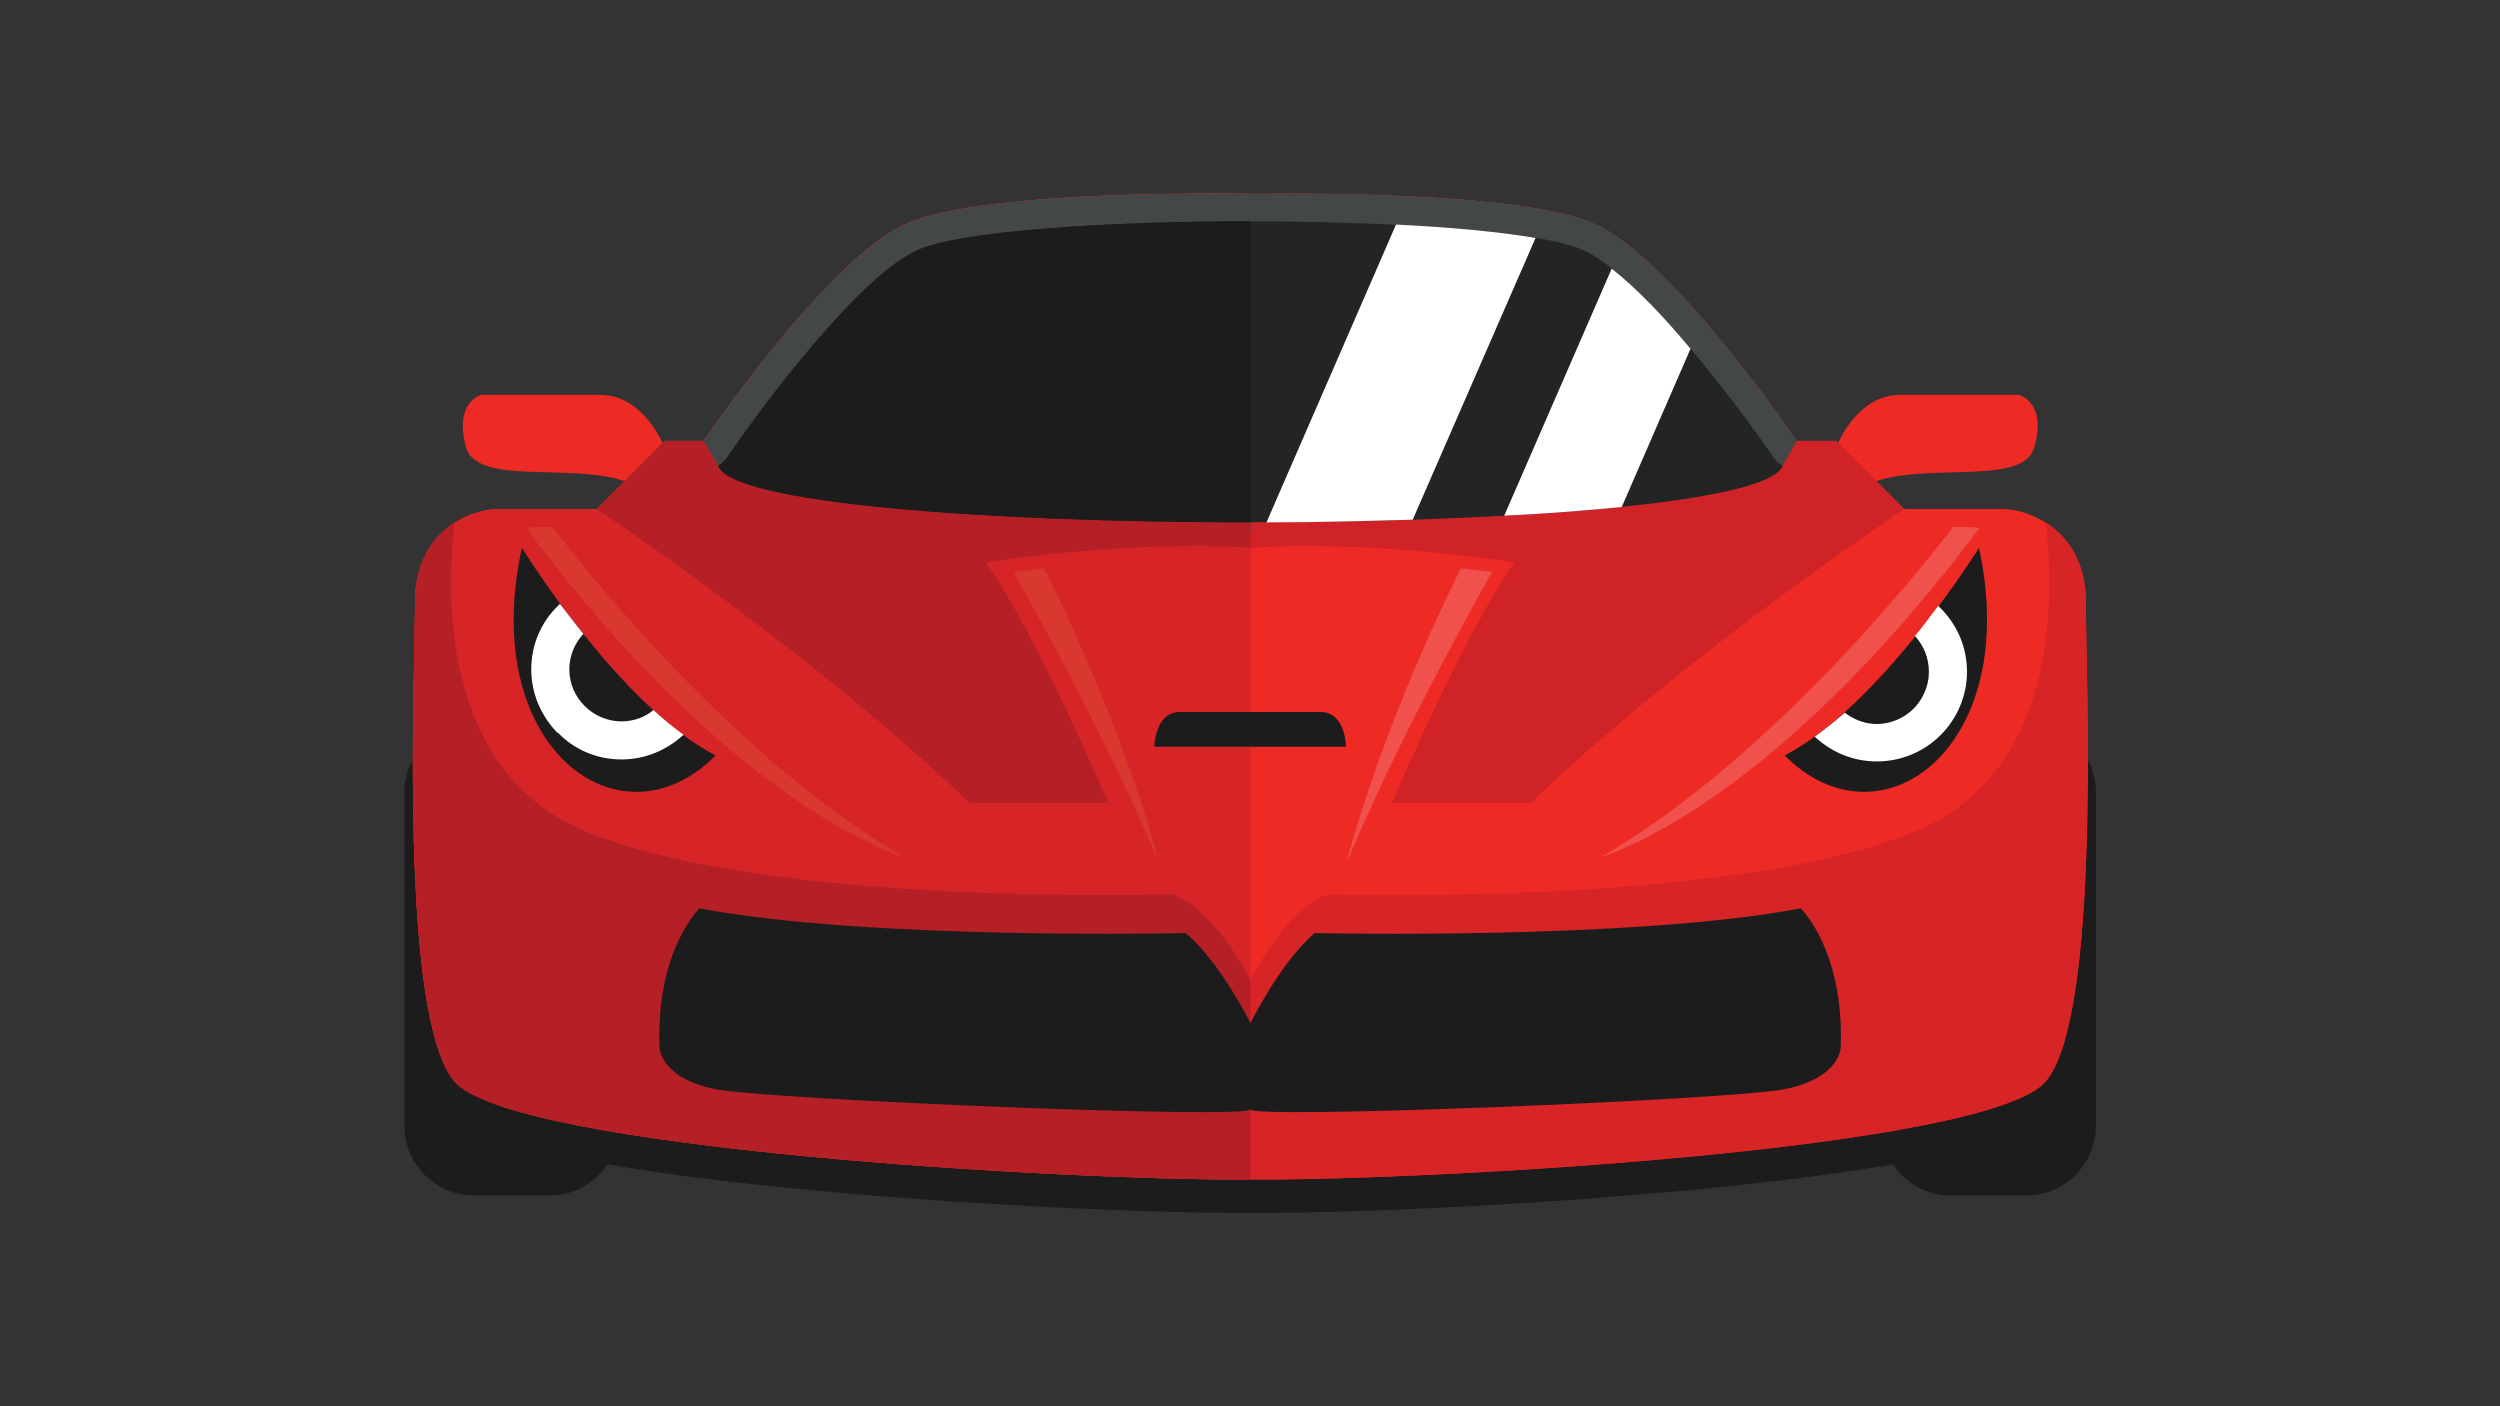 <?xml version="1.0" encoding="UTF-8" standalone="no"?>
<svg
   xmlns:dc="http://purl.org/dc/elements/1.1/"
   xmlns:cc="http://creativecommons.org/ns#"
   xmlns:rdf="http://www.w3.org/1999/02/22-rdf-syntax-ns#"
   xmlns:svg="http://www.w3.org/2000/svg"
   xmlns="http://www.w3.org/2000/svg"
   xmlns:sodipodi="http://sodipodi.sourceforge.net/DTD/sodipodi-0.dtd"
   xmlns:inkscape="http://www.inkscape.org/namespaces/inkscape"
   inkscape:version="1.0beta1 (32d4812, 2019-09-19)"
   id="svg13135"
   version="1.1"
   viewBox="0 0 508 285.75"
   height="1080"
   width="1920">
  <rect x="0" y="0" width="508" height="285.75" fill="#333333" stroke="none"/>
  <defs
     id="defs13129" />
  <sodipodi:namedview
     inkscape:window-maximized="0"
     inkscape:window-y="134"
     inkscape:window-x="20"
     inkscape:window-height="907"
     inkscape:window-width="1600"
     width="1920px"
     units="px"
     showgrid="false"
     inkscape:document-rotation="0"
     inkscape:current-layer="layer1"
     inkscape:document-units="mm"
     inkscape:cy="560"
     inkscape:cx="704.28571"
     inkscape:zoom="0.35"
     inkscape:pageshadow="2"
     inkscape:pageopacity="0.0"
     borderopacity="1.0"
     bordercolor="#666666"
     pagecolor="#ffffff"
     id="base" />
  <g
     id="layer1"
     inkscape:groupmode="layer"
     inkscape:label="Layer 1">
    <g
       transform="matrix(1.323,0,0,1.323,-118.444,-137.761)"
       id="g17728">
      <path
         inkscape:connector-curvature="0"
         id="path13187"
         d="m 408.558,259.539 c -1.026,7.18 -2.462,12.924 -4.719,15.692 -8.512,10.564 -95.28,15.384 -122.254,15.179 -27.078,0.205 -113.847,-4.614 -122.359,-15.179 -2.258,-2.769 -3.692,-8.513 -4.616,-15.692 z"
         fill="#1C1C1C"
         clip-rule="evenodd"
         fill-rule="evenodd" />
      <path
         inkscape:connector-curvature="0"
         id="path13189"
         d="m 370.404,175.847 c 0,0 2.871,-11.077 10.975,-11.077 8.102,0 18.153,0 18.153,0 0,0 4.41,0.924 2.461,8.001 -1.846,7.076 -21.436,0.82 -28.101,7.487 l -4.103,4.205 -1.231,-0.924 z"
         fill="#EE2A25"
         clip-rule="evenodd"
         fill-rule="evenodd" />
      <path
         inkscape:connector-curvature="0"
         id="path13191"
         d="m 192.763,175.847 c 0,0 -2.973,-11.077 -11.077,-11.077 -8,0 -18.153,0 -18.153,0 0,0 -4.308,0.924 -2.463,8.001 1.95,7.076 21.54,0.82 28.206,7.487 l 4,4.205 1.334,-0.924 z"
         fill="#EE2A25"
         clip-rule="evenodd"
         fill-rule="evenodd" />
      <path
         inkscape:connector-curvature="0"
         id="path13193"
         d="m 400.763,215.129 h -11.59 c -5.95,0 -10.667,4.82 -10.667,10.666 v 51.282 c 0,5.846 4.717,10.667 10.667,10.667 h 11.59 c 5.846,0 10.666,-4.821 10.666,-10.667 v -51.282 c 0,-5.846 -4.82,-10.666 -10.666,-10.666 z"
         fill="#1C1C1C"
         clip-rule="evenodd"
         fill-rule="evenodd" />
      <path
         inkscape:connector-curvature="0"
         id="path13195"
         d="m 173.994,215.129 h -11.692 c -5.846,0 -10.666,4.82 -10.666,10.666 v 51.282 c 0,5.846 4.819,10.667 10.666,10.667 h 11.692 c 5.846,0 10.667,-4.821 10.667,-10.667 v -51.282 c 0,-5.846 -4.821,-10.666 -10.667,-10.666 z"
         fill="#1C1C1C"
         clip-rule="evenodd"
         fill-rule="evenodd" />
      <path
         inkscape:connector-curvature="0"
         id="path13197"
         d="m 281.584,133.897 c 0,0 40.82,-0.819 52.819,4.617 12.102,5.333 31.076,33.332 31.076,33.332 h 6.051 l 10.462,10.463 c 0,0 11.282,0 15.18,0 3.795,0 12.717,3.178 12.717,14.255 0,11.18 2.36,63.077 -6.051,73.54 -8.512,10.563 -95.28,15.384 -122.254,15.179 -27.078,0.205 -113.847,-4.616 -122.359,-15.179 -8.411,-10.463 -5.95,-62.36 -5.95,-73.54 0,-11.077 8.821,-14.255 12.719,-14.255 3.795,0 15.18,0 15.18,0 l 10.46,-10.463 h 5.95 c 0,0 19.077,-27.999 31.077,-33.332 12.102,-5.436 52.923,-4.617 52.923,-4.617 z"
         fill="#EE2A25"
         clip-rule="evenodd"
         fill-rule="evenodd" />
      <path
         inkscape:connector-curvature="0"
         id="path13199"
         d="m 403.736,184.36 c 3.18,2.051 6.154,5.846 6.154,12.204 0,11.18 2.36,63.077 -6.051,73.54 -8.512,10.563 -95.28,15.384 -122.254,15.179 v -30.771 c 0,0 5.639,-10.973 11.897,-13.024 0,0 62.153,1.949 90.153,-9.641 22.46,-9.231 21.333,-36.923 20.101,-47.487 z"
         fill="#D72427"
         clip-rule="evenodd"
         fill-rule="evenodd" />
      <path
         inkscape:connector-curvature="0"
         id="path13201"
         d="m 281.584,133.897 c 0,0 -40.822,-0.819 -52.923,4.617 -12,5.333 -31.077,33.332 -31.077,33.332 h -5.95 l -10.46,10.463 c 0,0 -11.385,0 -15.18,0 -3.897,0 -12.719,3.178 -12.719,14.255 0,11.18 -2.461,63.077 5.95,73.54 8.512,10.563 95.281,15.384 122.359,15.179 z"
         fill="#D72427"
         clip-rule="evenodd"
         fill-rule="evenodd" />
      <path
         inkscape:connector-curvature="0"
         id="path13203"
         d="m 159.328,184.36 c -3.18,2.051 -6.053,5.846 -6.053,12.204 0,11.18 -2.461,63.077 5.95,73.54 8.512,10.563 95.281,15.384 122.359,15.179 v -30.771 c 0,0 -5.745,-10.973 -12.001,-13.024 0,0 -62.153,1.949 -90.051,-9.641 -22.462,-9.231 -21.435,-36.923 -20.204,-47.487 z"
         fill="#B42025"
         clip-rule="evenodd"
         fill-rule="evenodd" />
      <path
         inkscape:connector-curvature="0"
         id="path13205"
         d="m 281.584,133.897 c 0,0 40.82,-0.819 52.819,4.617 12.102,5.333 31.076,33.332 31.076,33.332 h 6.051 l 0.719,0.719 -3.692,10.974 -38.563,3.487 -48.41,-1.127 -48.514,1.127 -38.461,-3.487 -3.692,-10.974 0.717,-0.719 h 5.95 c 0,0 19.077,-27.999 31.077,-33.332 12.102,-5.436 52.923,-4.617 52.923,-4.617 z"
         fill="#434748"
         clip-rule="evenodd"
         fill-rule="evenodd" />
      <path
         inkscape:connector-curvature="0"
         id="path13207"
         d="m 365.48,171.847 h 6.051 l 10.462,10.463 c 0,0 -33.949,22.564 -57.333,45.127 h -21.333 c 0,0 10.768,-25.436 18.77,-36.923 0,0 -21.333,-3.487 -40.512,-2.256 v -11.487 l 59.28,-1.846 22.462,0.717 z"
         fill="#D02327"
         clip-rule="evenodd"
         fill-rule="evenodd" />
      <path
         inkscape:connector-curvature="0"
         id="path13209"
         d="m 393.481,188.258 c 0,0 -14.975,24.204 -29.847,31.896 14.667,14.77 36.512,-1.025 29.847,-31.896 z"
         fill="#1C1C1C"
         clip-rule="evenodd"
         fill-rule="evenodd" />
      <path
         inkscape:connector-curvature="0"
         id="path13211"
         d="m 281.584,261.283 c 0,0 4.512,-9.231 9.846,-13.846 0,0 48.717,1.127 74.667,-3.795 0,0 6.666,6.358 6.153,21.23 0,0 0.103,4.819 -8.718,6.563 -8.82,1.641 -81.947,4.616 -81.947,3.077 0,1.539 -73.129,-1.437 -82.051,-3.077 -8.821,-1.744 -8.719,-6.563 -8.719,-6.563 -0.512,-14.872 6.153,-21.23 6.153,-21.23 25.95,4.922 74.667,3.795 74.667,3.795 5.435,4.615 9.949,13.846 9.949,13.846 z"
         fill="#1C1C1C"
         clip-rule="evenodd"
         fill-rule="evenodd" />
      <path
         inkscape:connector-curvature="0"
         id="path13213"
         d="m 281.584,218.822 h 14.666 c 0,0 0,-5.334 -3.897,-5.334 h -10.768 -10.872 c -3.795,0 -3.897,5.334 -3.897,5.334 z"
         fill="#1C1C1C"
         clip-rule="evenodd"
         fill-rule="evenodd" />
      <path
         inkscape:connector-curvature="0"
         id="path13215"
         d="m 197.584,171.847 h -5.95 l -10.46,10.463 c 0,0 33.949,22.564 57.23,45.127 h 21.333 c 0,0 -10.77,-25.436 -18.77,-36.923 0,0 21.333,-3.487 40.617,-2.256 v -11.487 l -59.284,-1.846 -22.46,0.717 z"
         fill="#B42025"
         clip-rule="evenodd"
         fill-rule="evenodd" />
      <path
         inkscape:connector-curvature="0"
         id="path13217"
         d="m 199.841,175.642 c 0.512,-0.308 1.024,-0.717 1.436,-1.332 5.537,-8.206 20.409,-27.898 29.23,-31.796 12.923,-5.846 89.127,-5.846 102.153,0 8.719,3.897 23.589,23.59 29.23,31.796 0.309,0.615 0.822,1.024 1.437,1.332 -3.898,11.589 -159.691,11.589 -163.486,0 z"
         fill="#232424"
         clip-rule="evenodd"
         fill-rule="evenodd" />
      <path
         inkscape:connector-curvature="0"
         id="path13219"
         d="m 303.942,138.617 c 8.411,0.409 16.001,1.129 21.435,2.051 l -18.872,43.28 c -7.281,0.207 -14.768,0.412 -22.46,0.412 z m 33.128,6.768 c 3.795,2.976 8.104,7.487 12.104,12.309 l -10.565,24.309 c -5.436,0.512 -11.487,1.024 -18.05,1.332 z"
         fill="#FFFFFF"
         clip-rule="evenodd"
         fill-rule="evenodd" />
      <path
         inkscape:connector-curvature="0"
         id="path13221"
         d="m 199.841,175.642 c 0.512,-0.308 1.024,-0.717 1.436,-1.332 5.537,-8.206 20.409,-27.898 29.23,-31.796 6.461,-2.872 28.718,-4.409 51.077,-4.409 v 46.256 c -39.897,-10e-4 -79.897,-2.874 -81.743,-8.719 z"
         fill="#1C1C1C"
         clip-rule="evenodd"
         fill-rule="evenodd" />
      <path
         inkscape:connector-curvature="0"
         id="path13223"
         d="m 169.687,188.258 c 0,0 14.872,24.204 29.744,31.896 -14.565,14.77 -36.513,-1.025 -29.744,-31.896 z"
         fill="#1C1C1C"
         clip-rule="evenodd"
         fill-rule="evenodd" />
      <path
         inkscape:connector-curvature="0"
         id="path13225"
         d="m 175.533,196.872 c 1.129,1.437 2.256,2.976 3.59,4.616 -1.334,1.435 -2.154,3.386 -2.154,5.435 0,2.258 0.922,4.207 2.359,5.643 1.436,1.435 3.487,2.359 5.641,2.359 1.847,0 3.59,-0.617 4.924,-1.744 1.537,1.435 3.076,2.666 4.615,3.795 -2.563,2.358 -5.846,3.795 -9.539,3.795 -3.794,0 -7.282,-1.539 -9.743,-4.103 h -0.103 c -2.461,-2.565 -4,-5.95 -4,-9.745 0,-3.795 1.539,-7.28 4.103,-9.741 z"
         fill="#FFFFFF"
         clip-rule="evenodd"
         fill-rule="evenodd" />
      <path
         inkscape:connector-curvature="0"
         id="path13227"
         d="m 387.225,197.182 c -1.129,1.435 -2.258,3.075 -3.59,4.614 1.332,1.437 2.154,3.385 2.154,5.539 0,2.153 -0.924,4.204 -2.358,5.641 -1.437,1.435 -3.488,2.358 -5.642,2.358 -1.846,0 -3.59,-0.719 -4.923,-1.743 -1.539,1.334 -3.076,2.563 -4.615,3.692 2.563,2.358 5.846,3.795 9.538,3.795 3.795,0 7.283,-1.539 9.744,-4 l 0.103,-0.103 c 2.461,-2.463 4,-5.948 4,-9.641 0,-3.897 -1.539,-7.282 -4.102,-9.846 z"
         fill="#FFFFFF"
         clip-rule="evenodd"
         fill-rule="evenodd" />
      <path
         inkscape:connector-curvature="0"
         id="path13229"
         d="m 389.481,185.078 c 0,0 -25.54,34.256 -54.051,50.667 0,0 25.538,-6.975 58.153,-50.565 0,0 -3.18,-0.204 -4.102,-0.102 z"
         fill="#F0514C"
         clip-rule="evenodd"
         fill-rule="evenodd" />
      <path
         inkscape:connector-curvature="0"
         id="path13231"
         d="m 318.712,191.95 c 0,0 -14.153,24.82 -22.359,44.717 0,0 4.616,-19.179 17.538,-45.231 z"
         fill="#F0514C"
         clip-rule="evenodd"
         fill-rule="evenodd" />
      <path
         inkscape:connector-curvature="0"
         id="path13233"
         d="m 174.405,185.078 c 0,0 25.436,34.256 53.948,50.667 0,0 -25.54,-6.975 -58.052,-50.565 0,0 3.18,-0.204 4.104,-0.102 z"
         fill="#D9382E"
         clip-rule="evenodd"
         fill-rule="evenodd" />
      <path
         inkscape:connector-curvature="0"
         id="path13235"
         d="m 245.173,191.95 c 0,0 14.155,24.82 22.359,44.717 0,0 -4.615,-19.179 -17.641,-45.231 z"
         fill="#D9382E"
         clip-rule="evenodd"
         fill-rule="evenodd" />
    </g>
  </g>
</svg>
